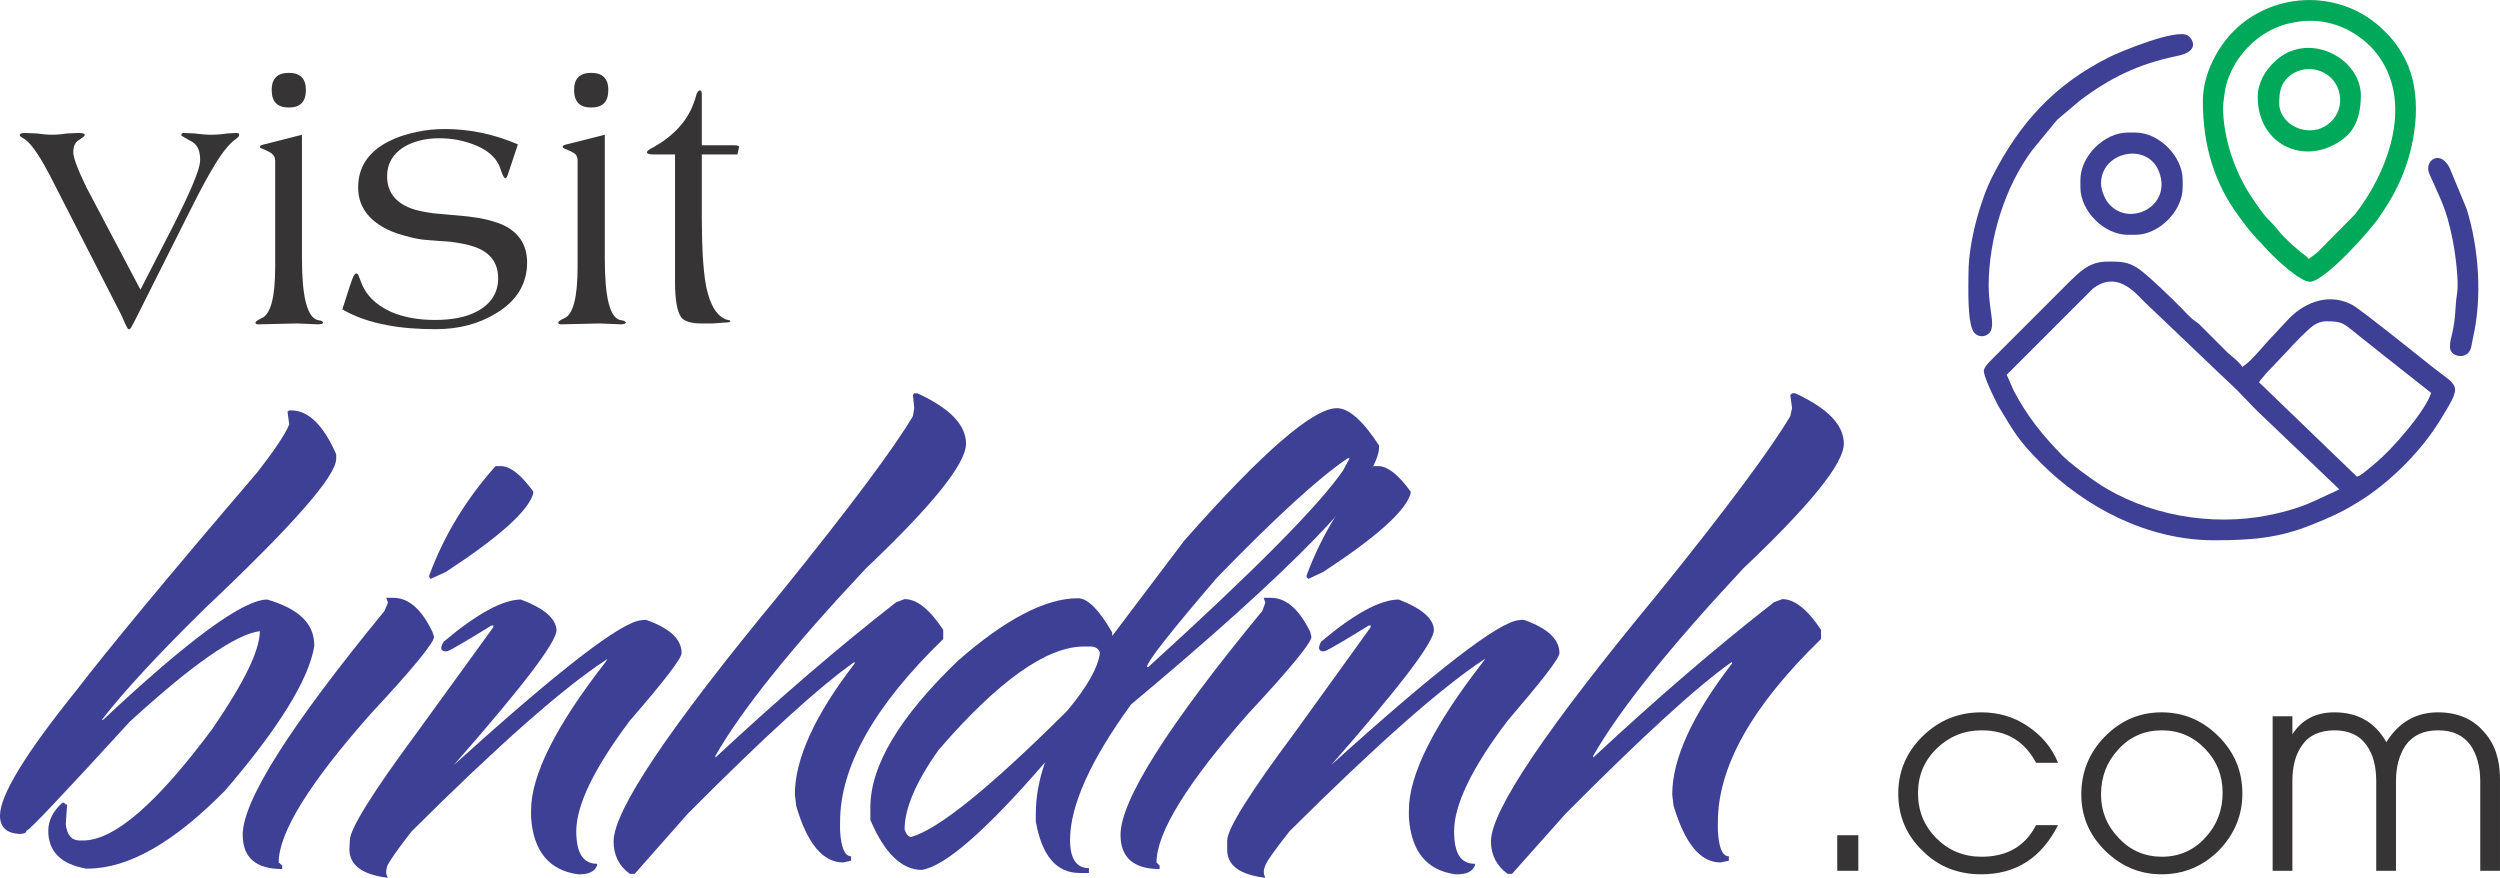 <?xml version="1.0" encoding="UTF-8"?>
<!DOCTYPE svg PUBLIC "-//W3C//DTD SVG 1.1//EN" "http://www.w3.org/Graphics/SVG/1.1/DTD/svg11.dtd">
<!-- Creator: CorelDRAW X7 -->
<svg xmlns="http://www.w3.org/2000/svg" xml:space="preserve" width="5.696in" height="2in" version="1.1" style="shape-rendering:geometricPrecision; text-rendering:geometricPrecision; image-rendering:optimizeQuality; fill-rule:evenodd; clip-rule:evenodd"
viewBox="0 0 5696 2000"
 xmlns:xlink="http://www.w3.org/1999/xlink">
 <defs>
  <style type="text/css">
   <![CDATA[
    .fil3 {fill:#00A859}
    .fil2 {fill:#3E4095}
    .fil0 {fill:#373435;fill-rule:nonzero}
    .fil1 {fill:#3E4095;fill-rule:nonzero}
   ]]>
  </style>
 </defs>
 <g id="Layer_x0020_1">
  <g id="_1675713352048">
   <path class="fil0" d="M320 660l77 -150c17,-34 31,-63 41,-87 12,-28 18,-47 18,-59 0,-22 -7,-36 -22,-43l-14 -8c-4,-2 -7,-4 -7,-5 0,-4 2,-5 6,-5l24 1c15,2 27,3 37,3 13,0 25,-1 38,-3l20 -1c5,0 7,1 7,4 0,2 -1,4 -2,5l-6 5c-13,9 -29,28 -46,56 -15,24 -33,57 -55,101l-120 239c-8,16 -13,26 -16,31 -2,4 -4,6 -6,6l-2 0c0,0 -3,-4 -7,-13l-8 -18c-1,-2 -2,-4 -3,-6l-152 -297c-28,-56 -50,-89 -66,-99 -7,-4 -11,-7 -11,-9 0,-4 5,-5 13,-5l25 1c14,2 26,3 36,3 10,0 21,-1 35,-3l23 -1c11,0 16,1 16,4 0,2 -1,3 -3,5l-10 7c-9,5 -13,15 -13,28 0,12 10,39 30,80l123 233z"/>
   <path id="1" class="fil0" d="M688 590c0,86 12,132 35,139l5 1c2,0 4,1 4,1 3,1 4,3 4,4 0,2 -1,2 -3,3 -2,0 -4,1 -7,1l-49 -2 -88 2c-4,0 -7,-1 -7,-4 0,-2 5,-6 14,-10 21,-9 31,-48 31,-117l0 -242c0,-7 -3,-13 -9,-17 -2,-1 -4,-3 -9,-5l-4 -2c-2,-1 -4,-2 -5,-2 -5,-2 -8,-4 -8,-5 0,-2 2,-4 6,-5l90 -23 0 283zm-30 -424c26,0 39,13 39,39 0,27 -13,40 -39,40 -26,0 -39,-13 -39,-40 0,-26 13,-39 39,-39z"/>
   <path id="2" class="fil0" d="M1158 395c-2,7 -4,11 -7,11 -2,0 -6,-6 -10,-19 -7,-24 -25,-42 -55,-55 -26,-11 -54,-17 -85,-17 -32,0 -59,7 -81,20 -25,16 -38,38 -38,66 0,36 18,60 55,74 13,5 30,8 51,11l77 7c10,1 19,3 28,4 21,4 38,9 52,15 37,17 56,46 56,86 0,49 -24,88 -71,116 -39,24 -85,36 -137,36 -42,0 -79,-3 -110,-9 -39,-7 -73,-19 -103,-36l17 -53c4,-11 6,-18 8,-22 3,-5 5,-7 7,-7 2,0 4,2 5,5l5 13c11,31 34,54 70,70 28,12 61,18 99,18 38,0 70,-6 95,-19 32,-17 49,-42 49,-76 0,-36 -19,-60 -55,-72 -14,-5 -31,-8 -52,-11 -7,-1 -16,-1 -27,-2l-26 -2c-18,-1 -36,-5 -53,-10 -20,-5 -37,-12 -52,-21 -36,-22 -54,-51 -54,-89 0,-45 22,-80 68,-104 19,-10 40,-17 64,-22 22,-5 43,-7 66,-7 57,0 113,12 166,35l-22 66z"/>
   <path id="3" class="fil0" d="M1378 590c0,86 11,132 34,139l6 1c1,0 3,1 4,1 2,1 4,3 4,4 0,2 -2,2 -4,3 -2,0 -4,1 -6,1l-50 -2 -88 2c-4,0 -6,-1 -6,-4 0,-2 4,-6 14,-10 20,-9 30,-48 30,-117l0 -242c0,-7 -2,-13 -8,-17 -2,-1 -5,-3 -9,-5l-5 -2c-2,-1 -4,-2 -5,-2 -5,-2 -7,-4 -7,-5 0,-2 2,-4 5,-5l91 -23 0 283zm-31 -424c26,0 39,13 39,39 0,27 -13,40 -39,40 -26,0 -39,-13 -39,-40 0,-26 13,-39 39,-39z"/>
   <path id="4" class="fil0" d="M1490 352c-11,0 -16,-2 -16,-5 0,-3 5,-7 14,-11 23,-13 43,-28 60,-47 19,-21 31,-45 38,-71 2,-8 5,-12 9,-12 3,0 4,4 4,11l0 114 73 0c8,0 12,1 12,4l-4 17 -81 0 0 145c0,33 1,61 2,84 2,29 4,52 8,72 9,44 26,70 49,76 4,0 6,2 6,3 0,2 -5,3 -14,3l-26 2c-10,0 -19,0 -26,0 -23,0 -39,-5 -46,-14 -9,-13 -14,-39 -14,-79l0 -292 -48 0z"/>
   <path class="fil1" d="M663 935c40,0 74,34 103,100l0 10c0,40 -100,153 -300,342 -108,106 -186,191 -234,253l3 0c194,-182 319,-274 374,-274 72,21 107,55 107,104l0 3c-13,76 -81,186 -203,328 -117,119 -221,178 -313,178l-4 0c-57,-10 -86,-39 -86,-86 0,-24 11,-45 32,-64l4 0 4 4 3 0 -3 43 0 3c3,24 13,36 32,36l7 0c72,0 170,-86 296,-256 71,-104 107,-177 107,-221 -55,7 -154,76 -296,206 -152,166 -230,249 -236,249 0,5 -5,7 -17,7 -29,-2 -43,-16 -43,-42 0,-46 58,-141 174,-285 69,-90 207,-257 414,-499 37,-48 61,-83 71,-107l-4 -29 4 -3 4 0z"/>
   <path id="1" class="fil1" d="M1141 1062c21,0 46,19 74,58l0 4c-11,40 -77,99 -199,179l-35 16 -3 -4 0 -4c34,-92 85,-175 151,-249l12 0zm-261 300l16 0c34,0 64,25 89,77l4 12c0,13 -48,72 -144,175 -140,158 -210,271 -210,339l8 7 0 8c-60,0 -90,-26 -90,-78 0,-78 108,-248 323,-510l8 -19 -4 -11z"/>
   <path id="2" class="fil1" d="M1187 1366c53,20 79,43 81,69 1,27 -77,129 -234,308 240,-217 382,-327 428,-330 5,-1 9,-1 12,0 53,19 79,44 79,75 0,12 -39,63 -118,154 -81,108 -122,192 -122,252 0,50 16,74 47,74 1,2 1,3 0,5 -6,13 -19,19 -39,19l-4 0c-66,-9 -102,-53 -107,-130l0 -16c0,-80 57,-193 170,-338l4 -7 -4 3c-99,65 -246,195 -442,390 -34,43 -52,70 -56,80 -3,11 -3,19 2,26 -58,-7 -87,-28 -88,-64l1 -21c0,-26 51,-108 153,-246l174 -240 0 -4 -4 0c-60,37 -93,56 -99,58 -7,2 -11,1 -14,-2 -3,-4 -2,-10 4,-19 76,-64 135,-96 176,-96z"/>
   <path id="3" class="fil1" d="M2090 896c74,34 111,72 111,115 0,45 -76,140 -228,284 -169,180 -283,322 -343,427l0 4c144,-134 281,-252 412,-354l19 -7c28,0 57,23 88,70l0 21c-157,152 -235,291 -235,417l0 19c2,39 11,59 25,59l0 10 -18 4c-46,0 -82,-43 -107,-129l-3 -26c0,-80 45,-180 136,-298l0 -4c-81,57 -208,173 -380,346l-121 137 -11 0c-25,-18 -37,-43 -37,-74 0,-70 126,-258 379,-564 161,-199 262,-335 303,-405l3 -18 -3 -30 3 -4 7 0z"/>
   <path id="4" class="fil1" d="M3046 930c27,0 59,28 96,85l0 7c-6,79 -194,273 -565,583 -93,128 -139,231 -139,309 0,43 15,64 43,64l0 11 -21 0c-53,0 -86,-39 -100,-117l0 -18c0,-38 7,-77 21,-117 -134,155 -228,237 -281,245 -45,0 -85,-38 -117,-114l0 -28c0,-96 67,-207 199,-334 108,-95 200,-143 274,-143 22,0 48,26 78,78l0 8 164 -217c178,-202 294,-302 348,-302zm-433 590l3 0c240,-218 389,-368 444,-448l15 -28 -4 0c-66,44 -166,136 -299,273 -106,124 -159,191 -159,203zm-552 370c4,11 8,16 15,17 63,-18 181,-114 355,-287 47,-56 71,-100 75,-132 -2,-10 -10,-15 -22,-15l-14 0c-86,0 -196,79 -331,235 -52,73 -78,134 -78,182z"/>
   <path id="5" class="fil1" d="M3140 1062c21,0 46,19 74,58l0 4c-11,40 -77,99 -199,179l-34 16 -4 -4 0 -4c34,-92 85,-175 152,-249l11 0zm-261 300l16 0c35,0 64,25 90,77l3 12c0,13 -48,72 -144,175 -139,158 -209,271 -209,339l7 7 0 8c-59,0 -89,-26 -89,-78 0,-78 107,-248 323,-510l7 -19 -4 -11z"/>
   <path id="6" class="fil1" d="M3187 1366c52,20 79,43 80,69 1,27 -77,129 -234,308 240,-217 383,-327 428,-330 5,-1 10,-1 13,0 53,19 79,44 79,75 0,12 -40,63 -118,154 -82,108 -122,192 -122,252 0,50 15,74 47,74 1,2 1,3 0,5 -6,13 -19,19 -40,19l-4 0c-66,-9 -101,-53 -106,-130l0 -16c0,-80 56,-193 169,-338l5 -7 -5 3c-98,65 -245,195 -441,390 -34,43 -53,70 -56,80 -4,11 -3,19 1,26 -58,-7 -87,-28 -87,-64l0 -21c0,-26 51,-108 154,-246l173 -240 0 -4 -4 0c-60,37 -93,56 -99,58 -6,2 -11,1 -13,-2 -3,-4 -2,-10 3,-19 76,-64 135,-96 177,-96z"/>
   <path id="7" class="fil1" d="M4090 896c74,34 111,72 111,115 0,45 -77,140 -229,284 -168,180 -282,322 -342,427l0 4c144,-134 281,-252 412,-354l19 -7c27,0 57,23 88,70l0 21c-157,152 -235,291 -235,417l0 19c2,39 10,59 25,59l0 10 -19 4c-46,0 -81,-43 -107,-129l-3 -26c0,-80 45,-180 136,-298l0 -4c-81,57 -207,173 -379,346l-122 137 -10 0c-25,-18 -38,-43 -38,-74 0,-70 127,-258 380,-564 161,-199 261,-335 302,-405l4 -18 -4 -30 4 -4 7 0z"/>
   <polygon class="fil0" points="4186,1984 4186,1903 4234,1903 4234,1984 "/>
   <path id="1" class="fil0" d="M4689 1880c-38,75 -96,112 -175,112 -52,0 -97,-17 -133,-53 -37,-35 -56,-79 -56,-131 0,-51 19,-95 56,-131 37,-36 81,-54 133,-54 39,0 74,10 105,31 32,21 56,49 70,84l-50 0c-26,-49 -67,-74 -124,-74 -40,0 -74,14 -102,41 -29,28 -43,62 -43,102 0,41 14,75 42,103 28,28 62,42 103,42 58,0 99,-24 124,-72l50 0z"/>
   <path id="2" class="fil0" d="M5109 1808c0,50 -18,93 -54,130 -36,36 -80,54 -130,54 -50,0 -92,-18 -129,-54 -36,-36 -54,-78 -54,-128 0,-51 18,-95 53,-131 36,-37 79,-56 130,-56 50,0 93,18 130,55 36,36 54,79 54,130zm-45 -2c0,-39 -13,-72 -40,-100 -27,-28 -60,-42 -98,-42 -40,0 -73,14 -100,44 -26,28 -39,62 -39,102 0,38 13,71 40,99 27,29 60,43 99,43 39,0 73,-15 99,-44 26,-28 39,-62 39,-102z"/>
   <path id="3" class="fil0" d="M5651 1984l0 -204c0,-34 -8,-61 -22,-82 -17,-23 -41,-34 -74,-34 -33,0 -57,11 -74,34 -14,21 -22,48 -22,82l0 204 -45 0 0 -204c0,-34 -7,-61 -22,-82 -16,-23 -41,-34 -73,-34 -33,0 -58,11 -74,34 -15,21 -22,48 -22,82l0 204 -45 0 0 -352 45 0 0 41c21,-33 53,-50 96,-50 53,0 93,23 118,68 28,-45 67,-68 118,-68 44,0 79,15 104,44 25,27 37,63 37,108l0 209 -45 0z"/>
   <g>
    <path class="fil2" d="M5301 732c39,0 39,6 75,34 19,15 35,28 54,43l109 86c-11,39 -88,129 -129,162 -5,4 -6,6 -12,10 -8,6 -19,17 -28,19l-223 -215c4,-7 9,-11 15,-19l54 -57c3,-4 45,-48 56,-54 7,-5 17,-9 29,-9zm-729 122l196 -196c53,-41 93,4 118,30l192 183c26,23 51,53 75,75l177 169 -56 26c-39,18 -84,30 -129,37 -133,20 -281,-12 -389,-94 -10,-7 -18,-13 -28,-21 -9,-7 -19,-15 -28,-24 -46,-47 -81,-90 -112,-149 -6,-13 -10,-24 -16,-36zm-52 -9c0,15 26,67 33,80 35,58 45,78 97,130 101,101 243,176 395,176 83,0 147,-5 221,-35 38,-15 70,-29 105,-51 6,-4 10,-6 16,-10 65,-43 130,-109 171,-175 56,-91 45,-74 -26,-132 -19,-15 -152,-122 -172,-133 -50,-27 -104,-10 -144,30l-42 45c-16,16 -43,52 -65,66 -8,-12 -20,-21 -32,-31l-67 -67c-7,-6 -11,-7 -18,-14 -7,-6 -11,-11 -17,-17 -20,-21 -83,-82 -103,-95 -25,-17 -43,-16 -71,-16 -41,0 -63,24 -85,45l-167 167c-7,8 -29,26 -29,37z"/>
    <path class="fil3" d="M5065 244c0,-10 4,-33 5,-41 10,-48 41,-92 79,-119 19,-14 44,-26 68,-31 56,-13 108,-3 154,28 21,15 35,28 50,49 79,113 15,269 -56,359l-85 86c-6,5 -13,10 -20,15 -3,-5 -12,-11 -17,-15 -16,-13 -40,-34 -52,-50 -27,-33 -20,-15 -61,-76 -37,-55 -65,-134 -65,-205zm-46 -14c0,105 28,189 80,260 12,17 21,29 34,44l38 41c16,16 69,67 92,67 33,0 139,-118 159,-149 23,-34 37,-57 54,-99 30,-76 43,-181 5,-257 -15,-29 -26,-44 -48,-66 -94,-95 -250,-94 -344,0 -33,33 -70,94 -70,159z"/>
    <path class="fil2" d="M4485 622c0,27 -4,123 15,138 7,6 16,8 25,4 27,-12 6,-51 6,-113 0,-107 37,-226 100,-310l56 -68 52 -44c69,-52 133,-83 219,-101 59,-11 35,-42 27,-47 -26,-17 -157,38 -179,49 -126,63 -205,151 -267,273 -25,49 -54,146 -54,219z"/>
    <path class="fil3" d="M5263 297c-40,0 -70,-30 -70,-61 0,-24 2,-43 21,-61 34,-30 90,-21 111,22 23,51 -15,100 -62,100zm-119 -76c0,112 113,161 198,93 27,-22 37,-57 37,-96 0,-88 -124,-150 -198,-76 -18,17 -37,45 -37,79z"/>
    <path class="fil2" d="M4787 418c0,-73 106,-95 132,-27 32,82 -75,131 -119,67 -6,-9 -13,-27 -13,-40zm-47 -8l0 17c0,54 54,108 108,108l17 0c54,0 108,-54 108,-108l0 -17c0,-54 -54,-108 -108,-108l-17 0c-54,0 -108,54 -108,108z"/>
    <path class="fil2" d="M5582 790c0,19 21,24 32,20 17,-6 16,-20 20,-38 22,-94 14,-206 -14,-296l-39 -94c-22,-43 -59,-15 -46,14 25,58 38,75 53,150 6,30 15,95 10,124 -5,32 -2,51 -11,90 -2,9 -5,17 -5,30z"/>
   </g>
  </g>
 </g>
</svg>
